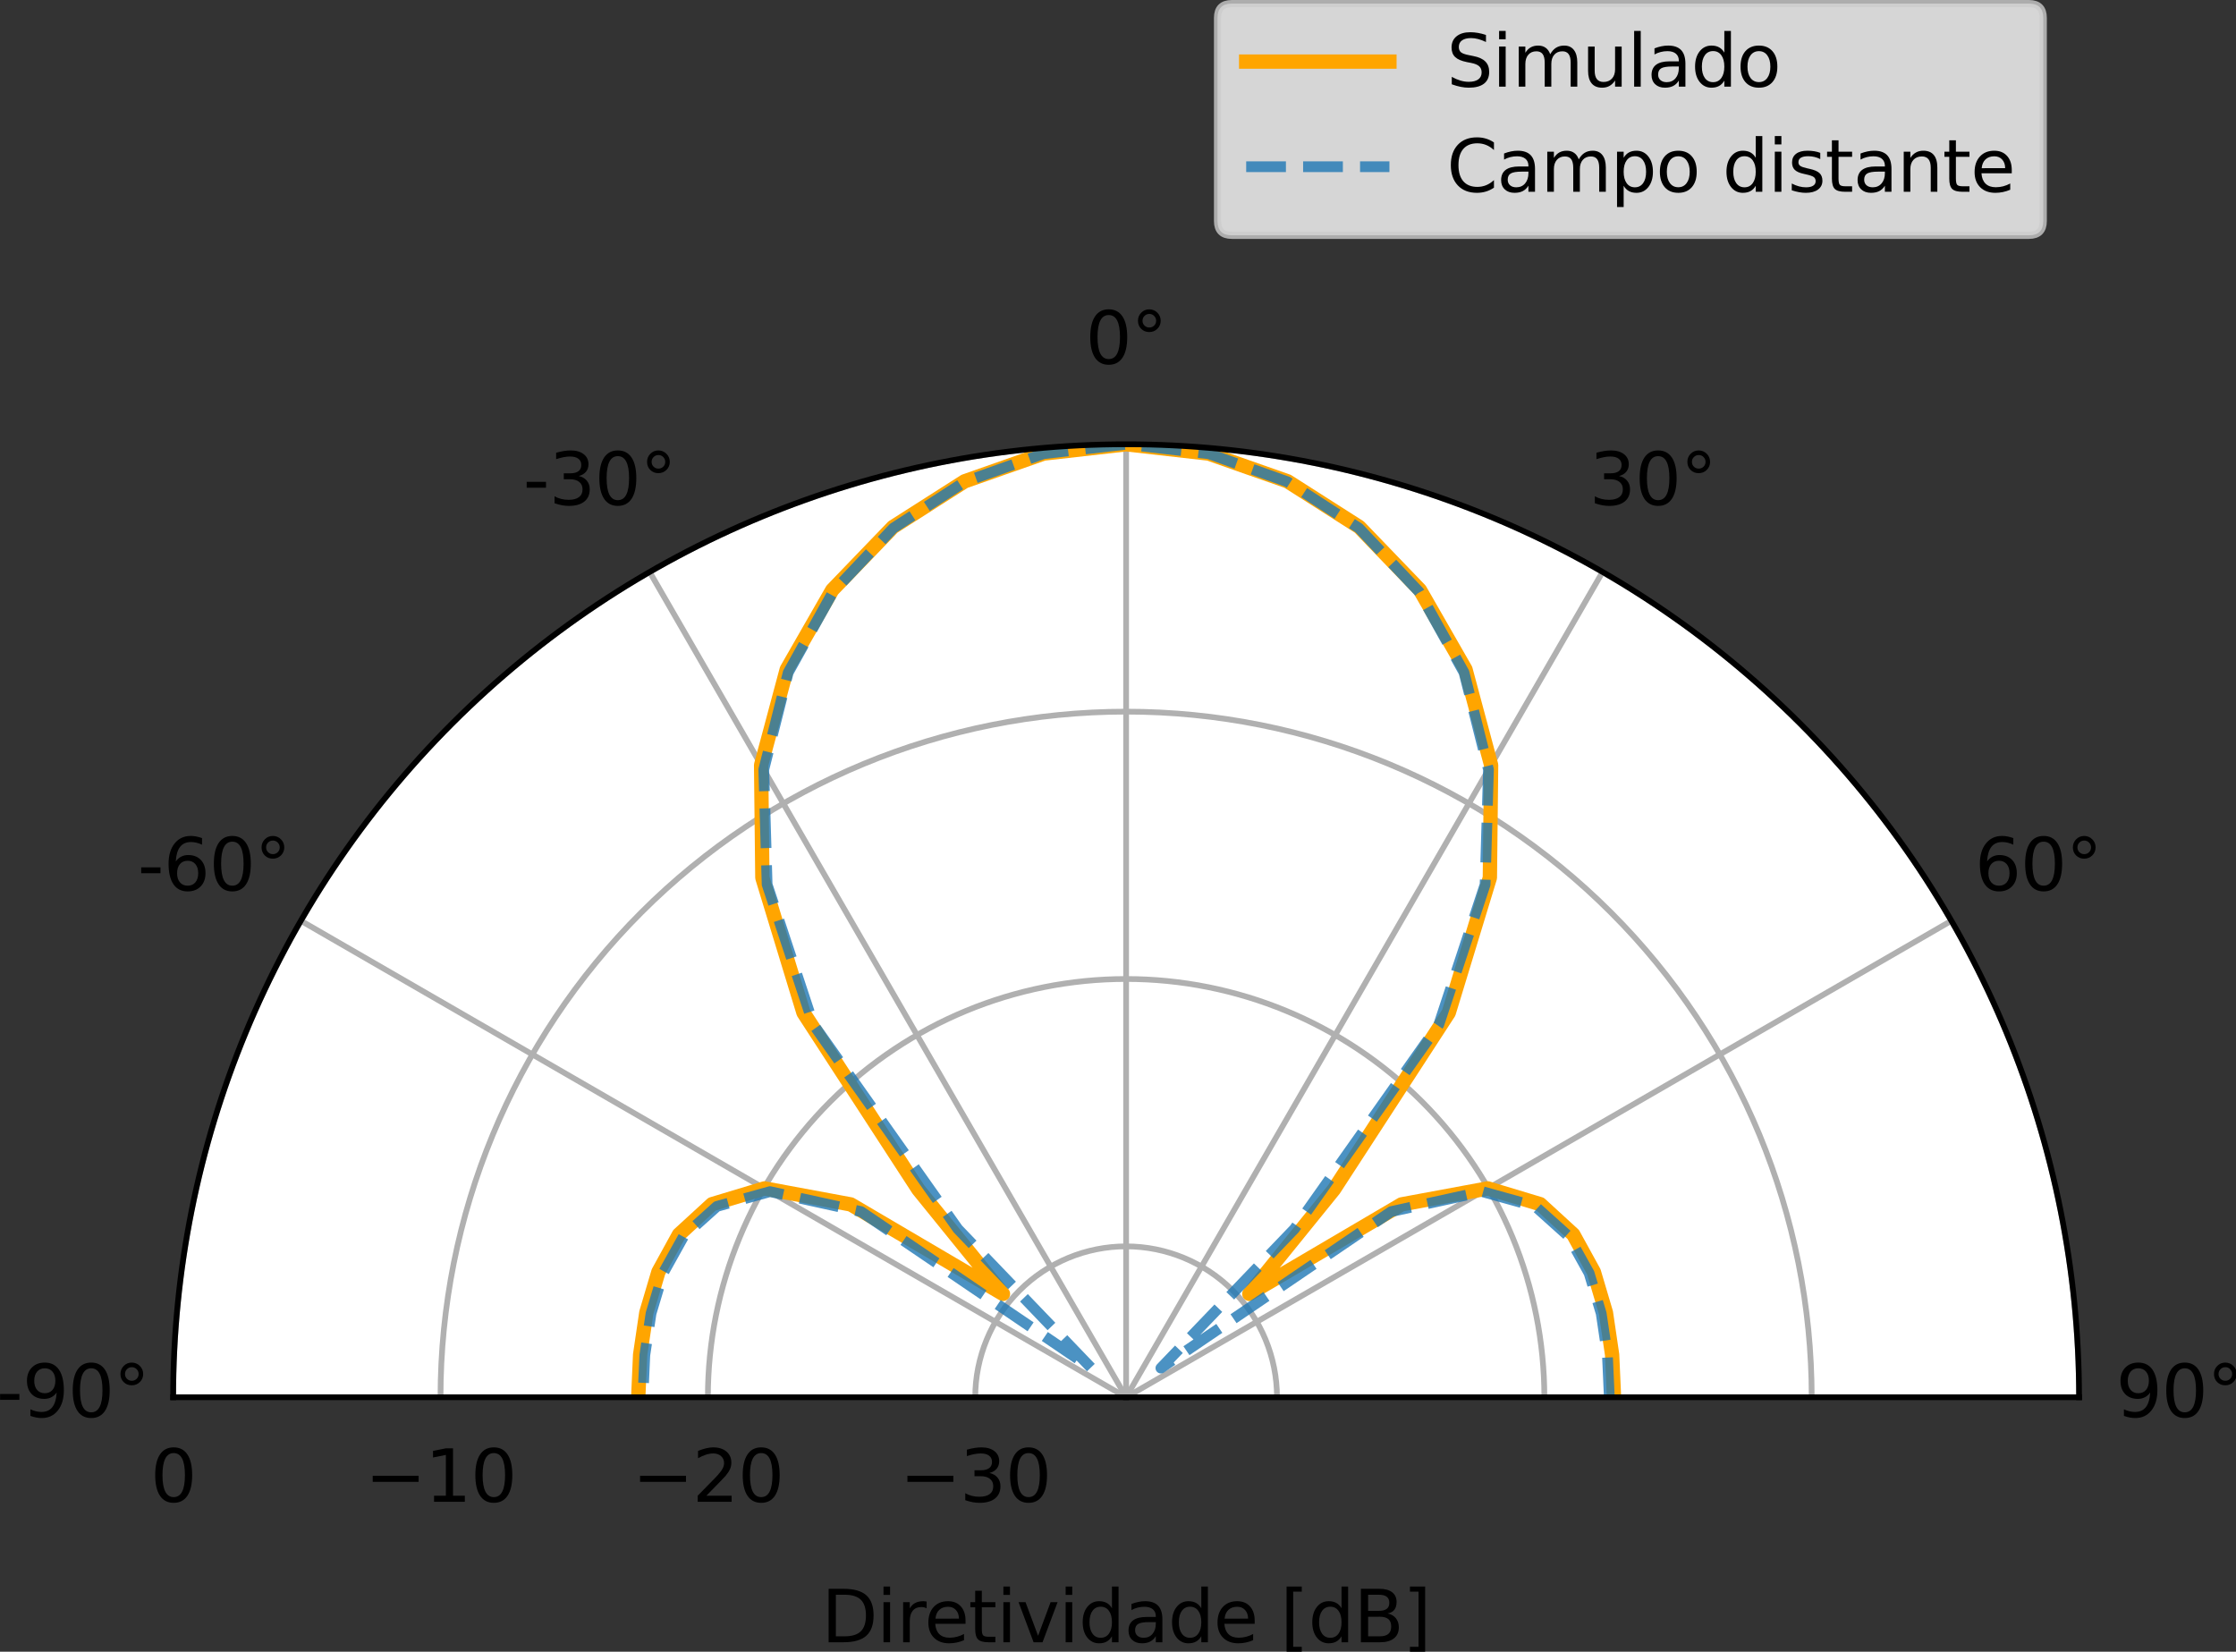 <?xml version="1.0" encoding="UTF-8" standalone="no"?>
<svg
   width="312.2pt"
   height="230.612pt"
   viewBox="0 0 312.2 230.612"
   version="1.1"
   id="svg79"
   xmlns:xlink="http://www.w3.org/1999/xlink"
   xmlns="http://www.w3.org/2000/svg"
   xmlns:svg="http://www.w3.org/2000/svg"
   xmlns:rdf="http://www.w3.org/1999/02/22-rdf-syntax-ns#"
   xmlns:cc="http://creativecommons.org/ns#"
   xmlns:dc="http://purl.org/dc/elements/1.1/">
  <rect x="0" y="0" width="312.2" height="230.612" fill="#333333" stroke="none"/>
  <defs
     id="defs1">
    <style
       type="text/css"
       id="style1">*{stroke-linejoin: round; stroke-linecap: butt}</style>
  </defs>
  <g
     id="figure_1"
     transform="translate(-7.689,-11.7)">
    <g
       id="axes_1">
      <g
         id="patch_2">
        <path
           d="m 297.978,206.784 c 0,-35.275 -14.028,-69.142 -38.971,-94.085 -24.943,-24.943 -58.81,-38.971 -94.085,-38.971 -35.275,0 -69.142,14.028 -94.085,38.971 -24.943,24.943 -38.971,58.81 -38.971,94.085 H 164.922 c 0,0 0,0 0,0 0,0 0,0 0,0 0,0 0,0 0,0 0,0 0,0 0,0 z"
           style="fill:#ffffff"
           id="path2" />
      </g>
      <g
         id="matplotlib.axis_1">
        <g
           id="xtick_1">
          <g
             id="line2d_1">
            <path
               d="M 164.922,206.784 H 31.866"
               clip-path="url(#pdcd4977148)"
               style="fill:none;stroke:#b0b0b0;stroke-width:0.8;stroke-linecap:square"
               id="path3" />
          </g>
          <g
             id="text_1">
            <!-- -90° -->
            <g
               transform="matrix(0.1,0,0,-0.1,7.2,209.543)"
               id="g6">
              <defs
                 id="defs3">
                <path
                   id="DejaVuSans-2d"
                   d="M 313,2009 H 1997 V 1497 H 313 Z"
                   transform="scale(0.016)" />
                <path
                   id="DejaVuSans-39"
                   d="m 703,97 v 575 q 238,-113 481,-172 244,-59 479,-59 625,0 954,420 330,420 377,1277 -181,-269 -460,-413 -278,-144 -615,-144 -700,0 -1108,423 -408,424 -408,1159 0,718 425,1152 425,435 1131,435 810,0 1236,-621 427,-620 427,-1801 Q 3622,1225 3098,567 2575,-91 1691,-91 1453,-91 1209,-44 966,3 703,97 Z m 1256,1978 q 425,0 673,290 249,291 249,798 0,503 -249,795 -248,292 -673,292 -425,0 -673,-292 -248,-292 -248,-795 0,-507 248,-798 248,-290 673,-290 z"
                   transform="scale(0.016)" />
                <path
                   id="DejaVuSans-30"
                   d="m 2034,4250 q -487,0 -733,-480 -245,-479 -245,-1442 0,-959 245,-1439 246,-480 733,-480 491,0 736,480 246,480 246,1439 0,963 -246,1442 -245,480 -736,480 z m 0,500 q 785,0 1199,-621 414,-620 414,-1801 0,-1178 -414,-1799 -414,-620 -1199,-620 -784,0 -1198,620 -414,621 -414,1799 0,1181 414,1801 414,621 1198,621 z"
                   transform="scale(0.016)" />
                <path
                   id="DejaVuSans-b0"
                   d="m 1600,4347 q -250,0 -422,-174 -172,-173 -172,-423 0,-247 172,-417 172,-170 422,-170 250,0 422,170 172,170 172,417 0,247 -174,422 -173,175 -420,175 z m 0,403 q 200,0 384,-77 185,-76 319,-220 144,-140 216,-319 72,-178 72,-384 0,-412 -289,-698 -289,-286 -708,-286 -422,0 -704,281 -281,281 -281,703 0,419 287,709 288,291 704,291 z"
                   transform="scale(0.016)" />
              </defs>
              <use
                 xlink:href="#DejaVuSans-2d"
                 id="use3" />
              <use
                 xlink:href="#DejaVuSans-39"
                 transform="translate(36.084)"
                 id="use4" />
              <use
                 xlink:href="#DejaVuSans-30"
                 transform="translate(99.707)"
                 id="use5" />
              <use
                 xlink:href="#DejaVuSans-b0"
                 transform="translate(163.33)"
                 id="use6" />
            </g>
          </g>
        </g>
        <g
           id="xtick_2">
          <g
             id="line2d_2">
            <path
               d="M 164.922,206.784 49.693,140.256"
               clip-path="url(#pdcd4977148)"
               style="fill:none;stroke:#b0b0b0;stroke-width:0.8;stroke-linecap:square"
               id="path6" />
          </g>
          <g
             id="text_2">
            <!-- -60° -->
            <g
               transform="matrix(0.1,0,0,-0.1,26.902,136.015)"
               id="g10">
              <defs
                 id="defs6">
                <path
                   id="DejaVuSans-36"
                   d="m 2113,2584 q -425,0 -674,-291 -248,-290 -248,-796 0,-503 248,-796 249,-292 674,-292 425,0 673,292 248,293 248,796 0,506 -248,796 -248,291 -673,291 z m 1253,1979 v -575 q -238,112 -480,171 -242,60 -480,60 -625,0 -955,-422 -329,-422 -376,-1275 184,272 462,417 279,145 613,145 703,0 1111,-427 408,-426 408,-1160 0,-719 -425,-1154 -425,-434 -1131,-434 -810,0 -1238,620 -428,621 -428,1799 0,1106 525,1764 525,658 1409,658 238,0 480,-47 242,-47 505,-140 z"
                   transform="scale(0.016)" />
              </defs>
              <use
                 xlink:href="#DejaVuSans-2d"
                 id="use7" />
              <use
                 xlink:href="#DejaVuSans-36"
                 transform="translate(36.084)"
                 id="use8" />
              <use
                 xlink:href="#DejaVuSans-30"
                 transform="translate(99.707)"
                 id="use9" />
              <use
                 xlink:href="#DejaVuSans-b0"
                 transform="translate(163.33)"
                 id="use10" />
            </g>
          </g>
        </g>
        <g
           id="xtick_3">
          <g
             id="line2d_3">
            <path
               d="M 164.922,206.784 98.394,91.554"
               clip-path="url(#pdcd4977148)"
               style="fill:none;stroke:#b0b0b0;stroke-width:0.8;stroke-linecap:square"
               id="path10" />
          </g>
          <g
             id="text_3">
            <!-- -30° -->
            <g
               transform="matrix(0.1,0,0,-0.1,80.728,82.189)"
               id="g14">
              <defs
                 id="defs10">
                <path
                   id="DejaVuSans-33"
                   d="m 2597,2516 q 453,-97 707,-404 255,-306 255,-756 0,-690 -475,-1069 -475,-378 -1350,-378 -293,0 -604,58 -311,58 -642,174 v 609 q 262,-153 574,-231 313,-78 654,-78 593,0 904,234 311,234 311,681 0,413 -289,645 -289,233 -804,233 h -544 v 519 h 569 q 465,0 712,186 247,186 247,536 0,359 -255,551 -254,193 -729,193 -260,0 -557,-57 -297,-56 -653,-174 v 562 q 360,100 674,150 314,50 592,50 719,0 1137,-327 419,-326 419,-882 0,-388 -222,-655 -222,-267 -631,-370 z"
                   transform="scale(0.016)" />
              </defs>
              <use
                 xlink:href="#DejaVuSans-2d"
                 id="use11" />
              <use
                 xlink:href="#DejaVuSans-33"
                 transform="translate(36.084)"
                 id="use12" />
              <use
                 xlink:href="#DejaVuSans-30"
                 transform="translate(99.707)"
                 id="use13" />
              <use
                 xlink:href="#DejaVuSans-b0"
                 transform="translate(163.33)"
                 id="use14" />
            </g>
          </g>
        </g>
        <g
           id="xtick_4">
          <g
             id="line2d_4">
            <path
               d="M 164.922,206.784 V 73.728"
               clip-path="url(#pdcd4977148)"
               style="fill:none;stroke:#b0b0b0;stroke-width:0.8;stroke-linecap:square"
               id="path14" />
          </g>
          <g
             id="text_4">
            <!-- 0° -->
            <g
               transform="matrix(0.1,0,0,-0.1,159.241,62.487)"
               id="g16">
              <use
                 xlink:href="#DejaVuSans-30"
                 id="use15" />
              <use
                 xlink:href="#DejaVuSans-b0"
                 transform="translate(63.623)"
                 id="use16" />
            </g>
          </g>
        </g>
        <g
           id="xtick_5">
          <g
             id="line2d_5">
            <path
               d="m 164.922,206.784 66.528,-115.23"
               clip-path="url(#pdcd4977148)"
               style="fill:none;stroke:#b0b0b0;stroke-width:0.8;stroke-linecap:square"
               id="path16" />
          </g>
          <g
             id="text_5">
            <!-- 30° -->
            <g
               transform="matrix(0.1,0,0,-0.1,229.588,82.189)"
               id="g19">
              <use
                 xlink:href="#DejaVuSans-33"
                 id="use17" />
              <use
                 xlink:href="#DejaVuSans-30"
                 transform="translate(63.623)"
                 id="use18" />
              <use
                 xlink:href="#DejaVuSans-b0"
                 transform="translate(127.246)"
                 id="use19" />
            </g>
          </g>
        </g>
        <g
           id="xtick_6">
          <g
             id="line2d_6">
            <path
               d="M 164.922,206.784 280.152,140.256"
               clip-path="url(#pdcd4977148)"
               style="fill:none;stroke:#b0b0b0;stroke-width:0.8;stroke-linecap:square"
               id="path19" />
          </g>
          <g
             id="text_6">
            <!-- 60° -->
            <g
               transform="matrix(0.1,0,0,-0.1,283.414,136.015)"
               id="g22">
              <use
                 xlink:href="#DejaVuSans-36"
                 id="use20" />
              <use
                 xlink:href="#DejaVuSans-30"
                 transform="translate(63.623)"
                 id="use21" />
              <use
                 xlink:href="#DejaVuSans-b0"
                 transform="translate(127.246)"
                 id="use22" />
            </g>
          </g>
        </g>
        <g
           id="xtick_7">
          <g
             id="line2d_7">
            <path
               d="m 164.922,206.784 h 133.056"
               clip-path="url(#pdcd4977148)"
               style="fill:none;stroke:#b0b0b0;stroke-width:0.8;stroke-linecap:square"
               id="path22" />
          </g>
          <g
             id="text_7">
            <!-- 90° -->
            <g
               transform="matrix(0.1,0,0,-0.1,303.116,209.543)"
               id="g25">
              <use
                 xlink:href="#DejaVuSans-39"
                 id="use23" />
              <use
                 xlink:href="#DejaVuSans-30"
                 transform="translate(63.623)"
                 id="use24" />
              <use
                 xlink:href="#DejaVuSans-b0"
                 transform="translate(127.246)"
                 id="use25" />
            </g>
          </g>
        </g>
        <g
           id="text_8">
          <!-- Diretividade [dB] -->
          <g
             transform="matrix(0.1,0,0,-0.1,122.382,240.994)"
             id="g42">
            <defs
               id="defs25">
              <path
                 id="DejaVuSans-44"
                 d="M 1259,4147 V 519 h 763 q 966,0 1414,437 448,438 448,1382 0,937 -448,1373 -448,436 -1414,436 z m -631,519 h 1297 q 1356,0 1990,-564 635,-564 635,-1764 Q 4550,1131 3912,565 3275,0 1925,0 H 628 Z"
                 transform="scale(0.016)" />
              <path
                 id="DejaVuSans-69"
                 d="m 603,3500 h 575 V 0 H 603 Z m 0,1363 h 575 V 4134 H 603 Z"
                 transform="scale(0.016)" />
              <path
                 id="DejaVuSans-72"
                 d="m 2631,2963 q -97,56 -211,82 -114,27 -251,27 -488,0 -749,-317 -261,-317 -261,-911 V 0 H 581 v 3500 h 578 v -544 q 182,319 472,473 291,155 707,155 59,0 131,-8 72,-7 159,-23 z"
                 transform="scale(0.016)" />
              <path
                 id="DejaVuSans-65"
                 d="M 3597,1894 V 1613 H 953 q 38,-594 358,-905 320,-311 892,-311 331,0 642,81 311,81 618,244 V 178 Q 3153,47 2828,-22 2503,-91 2169,-91 1331,-91 842,396 353,884 353,1716 q 0,859 464,1363 464,505 1252,505 706,0 1117,-455 411,-454 411,-1235 z m -575,169 q -6,471 -264,752 -258,282 -683,282 -481,0 -770,-272 -289,-272 -333,-766 z"
                 transform="scale(0.016)" />
              <path
                 id="DejaVuSans-74"
                 d="M 1172,4494 V 3500 H 2356 V 3053 H 1172 V 1153 q 0,-428 117,-550 117,-122 477,-122 h 590 V 0 H 1766 Q 1100,0 847,248 594,497 594,1153 V 3053 H 172 v 447 h 422 v 994 z"
                 transform="scale(0.016)" />
              <path
                 id="DejaVuSans-76"
                 d="M 191,3500 H 800 L 1894,563 2988,3500 h 609 L 2284,0 h -781 z"
                 transform="scale(0.016)" />
              <path
                 id="DejaVuSans-64"
                 d="m 2906,2969 v 1894 h 575 V 0 H 2906 V 525 Q 2725,213 2448,61 2172,-91 1784,-91 1150,-91 751,415 353,922 353,1747 q 0,825 398,1331 399,506 1033,506 388,0 664,-152 277,-151 458,-463 z M 947,1747 q 0,-634 261,-995 261,-361 717,-361 456,0 718,361 263,361 263,995 0,634 -263,995 -262,361 -718,361 -456,0 -717,-361 -261,-361 -261,-995 z"
                 transform="scale(0.016)" />
              <path
                 id="DejaVuSans-61"
                 d="m 2194,1759 q -697,0 -966,-159 -269,-159 -269,-544 0,-306 202,-486 202,-179 548,-179 479,0 768,339 289,339 289,901 v 128 z m 1147,238 V 0 H 2766 V 531 Q 2569,213 2275,61 1981,-91 1556,-91 q -537,0 -855,302 -317,302 -317,808 0,590 395,890 396,300 1180,300 h 807 v 57 q 0,397 -261,614 -261,217 -733,217 -300,0 -585,-72 -284,-72 -546,-216 v 532 q 315,122 612,182 297,61 578,61 760,0 1135,-394 375,-393 375,-1193 z"
                 transform="scale(0.016)" />
              <path
                 id="DejaVuSans-20"
                 transform="scale(0.016)"
                 d="" />
              <path
                 id="DejaVuSans-5b"
                 d="M 550,4863 H 1875 V 4416 H 1125 V -397 h 750 V -844 H 550 Z"
                 transform="scale(0.016)" />
              <path
                 id="DejaVuSans-42"
                 d="M 1259,2228 V 519 h 1013 q 509,0 754,211 246,211 246,645 0,438 -246,645 -245,208 -754,208 z m 0,1919 V 2741 h 935 q 462,0 688,173 227,174 227,530 0,353 -227,528 -226,175 -688,175 z m -631,519 h 1613 q 722,0 1112,-300 391,-300 391,-853 0,-429 -200,-682 -200,-253 -588,-315 466,-100 724,-418 258,-317 258,-792 0,-625 -425,-966 Q 3088,0 2303,0 H 628 Z"
                 transform="scale(0.016)" />
              <path
                 id="DejaVuSans-5d"
                 d="M 1947,4863 V -844 H 622 v 447 h 747 V 4416 H 622 v 447 z"
                 transform="scale(0.016)" />
            </defs>
            <use
               xlink:href="#DejaVuSans-44"
               id="use26" />
            <use
               xlink:href="#DejaVuSans-69"
               transform="translate(77.002)"
               id="use27" />
            <use
               xlink:href="#DejaVuSans-72"
               transform="translate(104.785)"
               id="use28" />
            <use
               xlink:href="#DejaVuSans-65"
               transform="translate(143.648)"
               id="use29" />
            <use
               xlink:href="#DejaVuSans-74"
               transform="translate(205.172)"
               id="use30" />
            <use
               xlink:href="#DejaVuSans-69"
               transform="translate(244.381)"
               id="use31" />
            <use
               xlink:href="#DejaVuSans-76"
               transform="translate(272.164)"
               id="use32" />
            <use
               xlink:href="#DejaVuSans-69"
               transform="translate(331.344)"
               id="use33" />
            <use
               xlink:href="#DejaVuSans-64"
               transform="translate(359.127)"
               id="use34" />
            <use
               xlink:href="#DejaVuSans-61"
               transform="translate(422.604)"
               id="use35" />
            <use
               xlink:href="#DejaVuSans-64"
               transform="translate(483.883)"
               id="use36" />
            <use
               xlink:href="#DejaVuSans-65"
               transform="translate(547.359)"
               id="use37" />
            <use
               xlink:href="#DejaVuSans-20"
               transform="translate(608.883)"
               id="use38" />
            <use
               xlink:href="#DejaVuSans-5b"
               transform="translate(640.67)"
               id="use39" />
            <use
               xlink:href="#DejaVuSans-64"
               transform="translate(679.684)"
               id="use40" />
            <use
               xlink:href="#DejaVuSans-42"
               transform="translate(743.16)"
               id="use41" />
            <use
               xlink:href="#DejaVuSans-5d"
               transform="translate(811.764)"
               id="use42" />
          </g>
        </g>
      </g>
      <g
         id="matplotlib.axis_2">
        <g
           id="ytick_1">
          <g
             id="line2d_8">
            <path
               d="m 31.866,206.784 c 0,-35.275 14.028,-69.142 38.971,-94.085 C 95.781,87.756 129.647,73.728 164.922,73.728 c 35.275,0 69.142,14.028 94.085,38.971 24.943,24.943 38.971,58.81 38.971,94.085"
               clip-path="url(#pdcd4977148)"
               style="fill:none;stroke:#b0b0b0;stroke-width:0.8;stroke-linecap:square"
               id="path42" />
          </g>
          <g
             id="text_9">
            <!-- 0 -->
            <g
               transform="matrix(0.1,0,0,-0.1,28.685,221.382)"
               id="g43">
              <use
                 xlink:href="#DejaVuSans-30"
                 id="use43" />
            </g>
          </g>
        </g>
        <g
           id="ytick_2">
          <g
             id="line2d_9">
            <path
               d="m 69.196,206.784 c 0,-25.378 10.092,-49.743 28.037,-67.688 17.945,-17.945 42.31,-28.037 67.688,-28.037 25.378,0 49.743,10.092 67.688,28.037 17.945,17.945 28.037,42.31 28.037,67.688"
               clip-path="url(#pdcd4977148)"
               style="fill:none;stroke:#b0b0b0;stroke-width:0.8;stroke-linecap:square"
               id="path43" />
          </g>
          <g
             id="text_10">
            <!-- −10 -->
            <g
               transform="matrix(0.1,0,0,-0.1,58.644,221.382)"
               id="g46">
              <defs
                 id="defs43">
                <path
                   id="DejaVuSans-2212"
                   d="M 678,2272 H 4684 V 1741 H 678 Z"
                   transform="scale(0.016)" />
                <path
                   id="DejaVuSans-31"
                   d="M 794,531 H 1825 V 4091 L 703,3866 v 575 l 1116,225 h 631 V 531 H 3481 V 0 H 794 Z"
                   transform="scale(0.016)" />
              </defs>
              <use
                 xlink:href="#DejaVuSans-2212"
                 id="use44" />
              <use
                 xlink:href="#DejaVuSans-31"
                 transform="translate(83.789)"
                 id="use45" />
              <use
                 xlink:href="#DejaVuSans-30"
                 transform="translate(147.412)"
                 id="use46" />
            </g>
          </g>
        </g>
        <g
           id="ytick_3">
          <g
             id="line2d_10">
            <path
               d="m 106.527,206.784 c 0,-15.482 6.157,-30.345 17.104,-41.292 10.947,-10.947 25.81,-17.104 41.292,-17.104 15.482,0 30.345,6.157 41.292,17.104 10.947,10.947 17.104,25.81 17.104,41.292"
               clip-path="url(#pdcd4977148)"
               style="fill:none;stroke:#b0b0b0;stroke-width:0.8;stroke-linecap:square"
               id="path46" />
          </g>
          <g
             id="text_11">
            <!-- −20 -->
            <g
               transform="matrix(0.1,0,0,-0.1,95.974,221.382)"
               id="g49">
              <defs
                 id="defs46">
                <path
                   id="DejaVuSans-32"
                   d="M 1228,531 H 3431 V 0 H 469 v 531 q 359,372 979,998 621,627 780,809 303,340 423,576 121,236 121,464 0,372 -261,606 -261,235 -680,235 -297,0 -627,-103 -329,-103 -704,-313 v 638 q 381,153 712,231 332,78 607,78 725,0 1156,-363 431,-362 431,-968 0,-288 -108,-546 -107,-257 -392,-607 -78,-91 -497,-524 Q 1991,1309 1228,531 Z"
                   transform="scale(0.016)" />
              </defs>
              <use
                 xlink:href="#DejaVuSans-2212"
                 id="use47" />
              <use
                 xlink:href="#DejaVuSans-32"
                 transform="translate(83.789)"
                 id="use48" />
              <use
                 xlink:href="#DejaVuSans-30"
                 transform="translate(147.412)"
                 id="use49" />
            </g>
          </g>
        </g>
        <g
           id="ytick_4">
          <g
             id="line2d_11">
            <path
               d="m 143.857,206.784 c 0,-5.585 2.221,-10.947 6.17,-14.896 3.949,-3.949 9.311,-6.17 14.896,-6.17 5.585,0 10.947,2.221 14.896,6.17 3.949,3.949 6.17,9.311 6.17,14.896"
               clip-path="url(#pdcd4977148)"
               style="fill:none;stroke:#b0b0b0;stroke-width:0.8;stroke-linecap:square"
               id="path49" />
          </g>
          <g
             id="text_12">
            <!-- −30 -->
            <g
               transform="matrix(0.1,0,0,-0.1,133.304,221.382)"
               id="g52">
              <use
                 xlink:href="#DejaVuSans-2212"
                 id="use50" />
              <use
                 xlink:href="#DejaVuSans-33"
                 transform="translate(83.789)"
                 id="use51" />
              <use
                 xlink:href="#DejaVuSans-30"
                 transform="translate(147.412)"
                 id="use52" />
            </g>
          </g>
        </g>
      </g>
      <g
         id="line2d_12">
        <path
           d="m 233.044,206.784 -0.264,-5.937 -0.866,-5.876 -1.686,-5.686 -2.872,-5.225 -4.619,-4.235 -7.31,-2.199 -12.051,2.233 -21.251,12.491 11.812,-14.58 16.031,-24.669 5.742,-18.85 0.174,-15.736 -3.577,-13.348 -6.361,-11.095 -8.468,-8.79 -10.007,-6.381 -11.022,-3.873 -11.527,-1.299 -11.527,1.299 -11.022,3.873 -10.007,6.381 -8.468,8.79 -6.361,11.095 -3.577,13.349 0.174,15.736 5.743,18.85 16.033,24.67 11.816,14.583 -21.255,-12.494 -12.051,-2.233 -7.31,2.199 -4.619,4.235 -2.872,5.225 -1.686,5.686 -0.866,5.876 -0.264,5.937"
           clip-path="url(#pdcd4977148)"
           style="fill:none;stroke:#ffa500;stroke-width:2;stroke-linecap:square"
           id="path52" />
      </g>
      <g
         id="line2d_13">
        <path
           d="m 232.389,206.784 -0.265,-5.879 -0.868,-5.817 -1.687,-5.626 -2.873,-5.162 -4.635,-4.16 -7.413,-2.065 -12.702,2.785 -32.169,21.851 18.643,-19.424 20.161,-28.533 6.466,-19.555 0.47,-16.047 -3.412,-13.551 -6.26,-11.249 -8.408,-8.91 -9.977,-6.469 -11.011,-3.928 -11.526,-1.317 -11.526,1.317 -11.011,3.928 -9.977,6.469 -8.408,8.91 -6.26,11.249 -3.412,13.551 0.47,16.047 6.466,19.555 20.161,28.533 18.643,19.424 -32.169,-21.851 -12.702,-2.785 -7.413,2.065 -4.635,4.16 -2.873,5.162 -1.687,5.626 -0.868,5.817 -0.265,5.879"
           clip-path="url(#pdcd4977148)"
           style="fill:none;stroke:#1f77b4;stroke-width:1.5;stroke-dasharray:5.55, 2.4;stroke-dashoffset:0;stroke-opacity:0.8"
           id="path53" />
      </g>
      <g
         id="patch_3">
        <path
           d="m 297.978,206.784 c 0,-35.275 -14.028,-69.142 -38.971,-94.085 -24.943,-24.943 -58.81,-38.971 -94.085,-38.971 -35.275,0 -69.142,14.028 -94.085,38.971 -24.943,24.943 -38.971,58.81 -38.971,94.085"
           style="fill:none;stroke:#000000;stroke-width:0.8;stroke-linecap:square;stroke-linejoin:miter"
           id="path54" />
      </g>
      <g
         id="patch_4">
        <path
           d="M 164.922,206.784 H 31.866"
           style="fill:none;stroke:#000000;stroke-width:0.8;stroke-linecap:square;stroke-linejoin:miter"
           id="path55" />
      </g>
      <g
         id="patch_5">
        <path
           d="m 164.922,206.784 h 133.056"
           style="fill:none;stroke:#000000;stroke-width:0.8;stroke-linecap:square;stroke-linejoin:miter"
           id="path56" />
      </g>
      <g
         id="legend_1">
        <g
           id="patch_6">
          <path
             d="m 179.686,44.556 h 111.292 q 2,0 2,-2 V 14.2 q 0,-2 -2,-2 H 179.686 q -2,0 -2,2 v 28.356 q 0,2 2,2 z"
             style="opacity:0.8;fill:#ffffff;stroke:#cccccc;stroke-linejoin:miter"
             id="path57" />
        </g>
        <g
           id="line2d_14">
          <path
             d="m 181.686,20.298 h 10 10"
             style="fill:none;stroke:#ffa500;stroke-width:2;stroke-linecap:square"
             id="path58" />
        </g>
        <g
           id="text_13">
          <!-- Simulado -->
          <g
             transform="matrix(0.1,0,0,-0.1,209.686,23.798)"
             id="g65">
            <defs
               id="defs58">
              <path
                 id="DejaVuSans-53"
                 d="m 3425,4513 v -616 q -359,172 -678,256 -319,85 -616,85 -515,0 -795,-200 -280,-200 -280,-569 0,-310 186,-468 186,-157 705,-254 l 381,-78 q 706,-135 1042,-474 336,-339 336,-907 0,-679 -455,-1029 -454,-350 -1332,-350 -331,0 -705,75 -373,75 -773,222 v 650 q 384,-215 753,-325 369,-109 725,-109 540,0 834,212 294,213 294,607 0,343 -211,537 -211,194 -692,291 l -385,75 q -706,140 -1022,440 -315,300 -315,835 0,619 436,975 436,356 1201,356 329,0 669,-60 341,-59 697,-177 z"
                 transform="scale(0.016)" />
              <path
                 id="DejaVuSans-6d"
                 d="m 3328,2828 q 216,388 516,572 300,184 706,184 547,0 844,-383 297,-382 297,-1088 V 0 h -578 v 2094 q 0,503 -179,746 -178,244 -543,244 -447,0 -707,-297 -259,-296 -259,-809 V 0 h -578 v 2094 q 0,506 -178,748 -178,242 -550,242 -441,0 -701,-298 -259,-298 -259,-808 V 0 H 581 v 3500 h 578 v -544 q 197,322 472,475 275,153 653,153 382,0 649,-194 267,-193 395,-562 z"
                 transform="scale(0.016)" />
              <path
                 id="DejaVuSans-75"
                 d="m 544,1381 v 2119 h 575 V 1403 q 0,-497 193,-746 194,-248 582,-248 465,0 735,297 271,297 271,810 v 1984 h 575 V 0 H 2900 V 538 Q 2691,219 2414,64 2138,-91 1772,-91 1169,-91 856,284 544,659 544,1381 Z m 1447,2203 z"
                 transform="scale(0.016)" />
              <path
                 id="DejaVuSans-6c"
                 d="m 603,4863 h 575 V 0 H 603 Z"
                 transform="scale(0.016)" />
              <path
                 id="DejaVuSans-6f"
                 d="m 1959,3097 q -462,0 -731,-361 -269,-361 -269,-989 0,-628 267,-989 268,-361 733,-361 460,0 728,362 269,363 269,988 0,622 -269,986 -268,364 -728,364 z m 0,487 q 750,0 1178,-488 429,-487 429,-1349 Q 3566,888 3137,398 2709,-91 1959,-91 1206,-91 779,398 353,888 353,1747 q 0,862 426,1349 427,488 1180,488 z"
                 transform="scale(0.016)" />
            </defs>
            <use
               xlink:href="#DejaVuSans-53"
               id="use58" />
            <use
               xlink:href="#DejaVuSans-69"
               transform="translate(63.477)"
               id="use59" />
            <use
               xlink:href="#DejaVuSans-6d"
               transform="translate(91.26)"
               id="use60" />
            <use
               xlink:href="#DejaVuSans-75"
               transform="translate(188.672)"
               id="use61" />
            <use
               xlink:href="#DejaVuSans-6c"
               transform="translate(252.051)"
               id="use62" />
            <use
               xlink:href="#DejaVuSans-61"
               transform="translate(279.834)"
               id="use63" />
            <use
               xlink:href="#DejaVuSans-64"
               transform="translate(341.113)"
               id="use64" />
            <use
               xlink:href="#DejaVuSans-6f"
               transform="translate(404.59)"
               id="use65" />
          </g>
        </g>
        <g
           id="line2d_15">
          <path
             d="m 181.686,34.977 h 10 10"
             style="fill:none;stroke:#1f77b4;stroke-width:1.5;stroke-dasharray:5.55, 2.4;stroke-dashoffset:0;stroke-opacity:0.8"
             id="path65" />
        </g>
        <g
           id="text_14">
          <!-- Campo distante -->
          <g
             transform="matrix(0.1,0,0,-0.1,209.686,38.477)"
             id="g79">
            <defs
               id="defs65">
              <path
                 id="DejaVuSans-43"
                 d="m 4122,4306 v -665 q -319,297 -680,443 -361,147 -767,147 -800,0 -1225,-489 -425,-489 -425,-1414 0,-922 425,-1411 425,-489 1225,-489 406,0 767,147 361,147 680,444 V 359 Q 3791,134 3420,21 3050,-91 2638,-91 1578,-91 968,557 359,1206 359,2328 q 0,1125 609,1773 610,649 1670,649 418,0 788,-111 371,-111 696,-333 z"
                 transform="scale(0.016)" />
              <path
                 id="DejaVuSans-70"
                 d="M 1159,525 V -1331 H 581 v 4831 h 578 v -531 q 182,312 458,463 277,152 661,152 638,0 1036,-506 399,-506 399,-1331 0,-825 -399,-1332 -398,-506 -1036,-506 -384,0 -661,152 -276,152 -458,464 z m 1957,1222 q 0,634 -261,995 -261,361 -717,361 -457,0 -718,-361 -261,-361 -261,-995 0,-634 261,-995 261,-361 718,-361 456,0 717,361 261,361 261,995 z"
                 transform="scale(0.016)" />
              <path
                 id="DejaVuSans-73"
                 d="m 2834,3397 v -544 q -243,125 -506,187 -262,63 -544,63 -428,0 -642,-131 -214,-131 -214,-394 0,-200 153,-314 153,-114 616,-217 l 197,-44 q 612,-131 870,-370 258,-239 258,-667 0,-488 -386,-773 Q 2250,-91 1575,-91 1294,-91 989,-36 684,19 347,128 v 594 q 319,-166 628,-249 309,-82 613,-82 406,0 624,139 219,139 219,392 0,234 -158,359 -157,125 -692,241 l -200,47 q -534,112 -772,345 -237,233 -237,639 0,494 350,762 350,269 994,269 318,0 599,-47 282,-46 519,-140 z"
                 transform="scale(0.016)" />
              <path
                 id="DejaVuSans-6e"
                 d="M 3513,2113 V 0 h -575 v 2094 q 0,497 -194,743 -194,247 -581,247 -466,0 -735,-297 -269,-296 -269,-809 V 0 H 581 v 3500 h 578 v -544 q 207,316 486,472 280,156 646,156 603,0 912,-373 310,-373 310,-1098 z"
                 transform="scale(0.016)" />
            </defs>
            <use
               xlink:href="#DejaVuSans-43"
               id="use66" />
            <use
               xlink:href="#DejaVuSans-61"
               transform="translate(69.824)"
               id="use67" />
            <use
               xlink:href="#DejaVuSans-6d"
               transform="translate(131.104)"
               id="use68" />
            <use
               xlink:href="#DejaVuSans-70"
               transform="translate(228.516)"
               id="use69" />
            <use
               xlink:href="#DejaVuSans-6f"
               transform="translate(291.992)"
               id="use70" />
            <use
               xlink:href="#DejaVuSans-20"
               transform="translate(353.174)"
               id="use71" />
            <use
               xlink:href="#DejaVuSans-64"
               transform="translate(384.961)"
               id="use72" />
            <use
               xlink:href="#DejaVuSans-69"
               transform="translate(448.438)"
               id="use73" />
            <use
               xlink:href="#DejaVuSans-73"
               transform="translate(476.221)"
               id="use74" />
            <use
               xlink:href="#DejaVuSans-74"
               transform="translate(528.32)"
               id="use75" />
            <use
               xlink:href="#DejaVuSans-61"
               transform="translate(567.529)"
               id="use76" />
            <use
               xlink:href="#DejaVuSans-6e"
               transform="translate(628.809)"
               id="use77" />
            <use
               xlink:href="#DejaVuSans-74"
               transform="translate(692.188)"
               id="use78" />
            <use
               xlink:href="#DejaVuSans-65"
               transform="translate(731.396)"
               id="use79" />
          </g>
        </g>
      </g>
    </g>
  </g>
  <defs
     id="defs79">
    <clipPath
       id="pdcd4977148">
      <path
         d="m 297.978,206.784 c 0,-35.275 -14.028,-69.142 -38.971,-94.085 -24.943,-24.943 -58.81,-38.971 -94.085,-38.971 -35.275,0 -69.142,14.028 -94.085,38.971 -24.943,24.943 -38.971,58.81 -38.971,94.085 H 164.922 c 0,0 0,0 0,0 0,0 0,0 0,0 0,0 0,0 0,0 0,0 0,0 0,0 z"
         id="path79" />
    </clipPath>
  </defs>
</svg>
